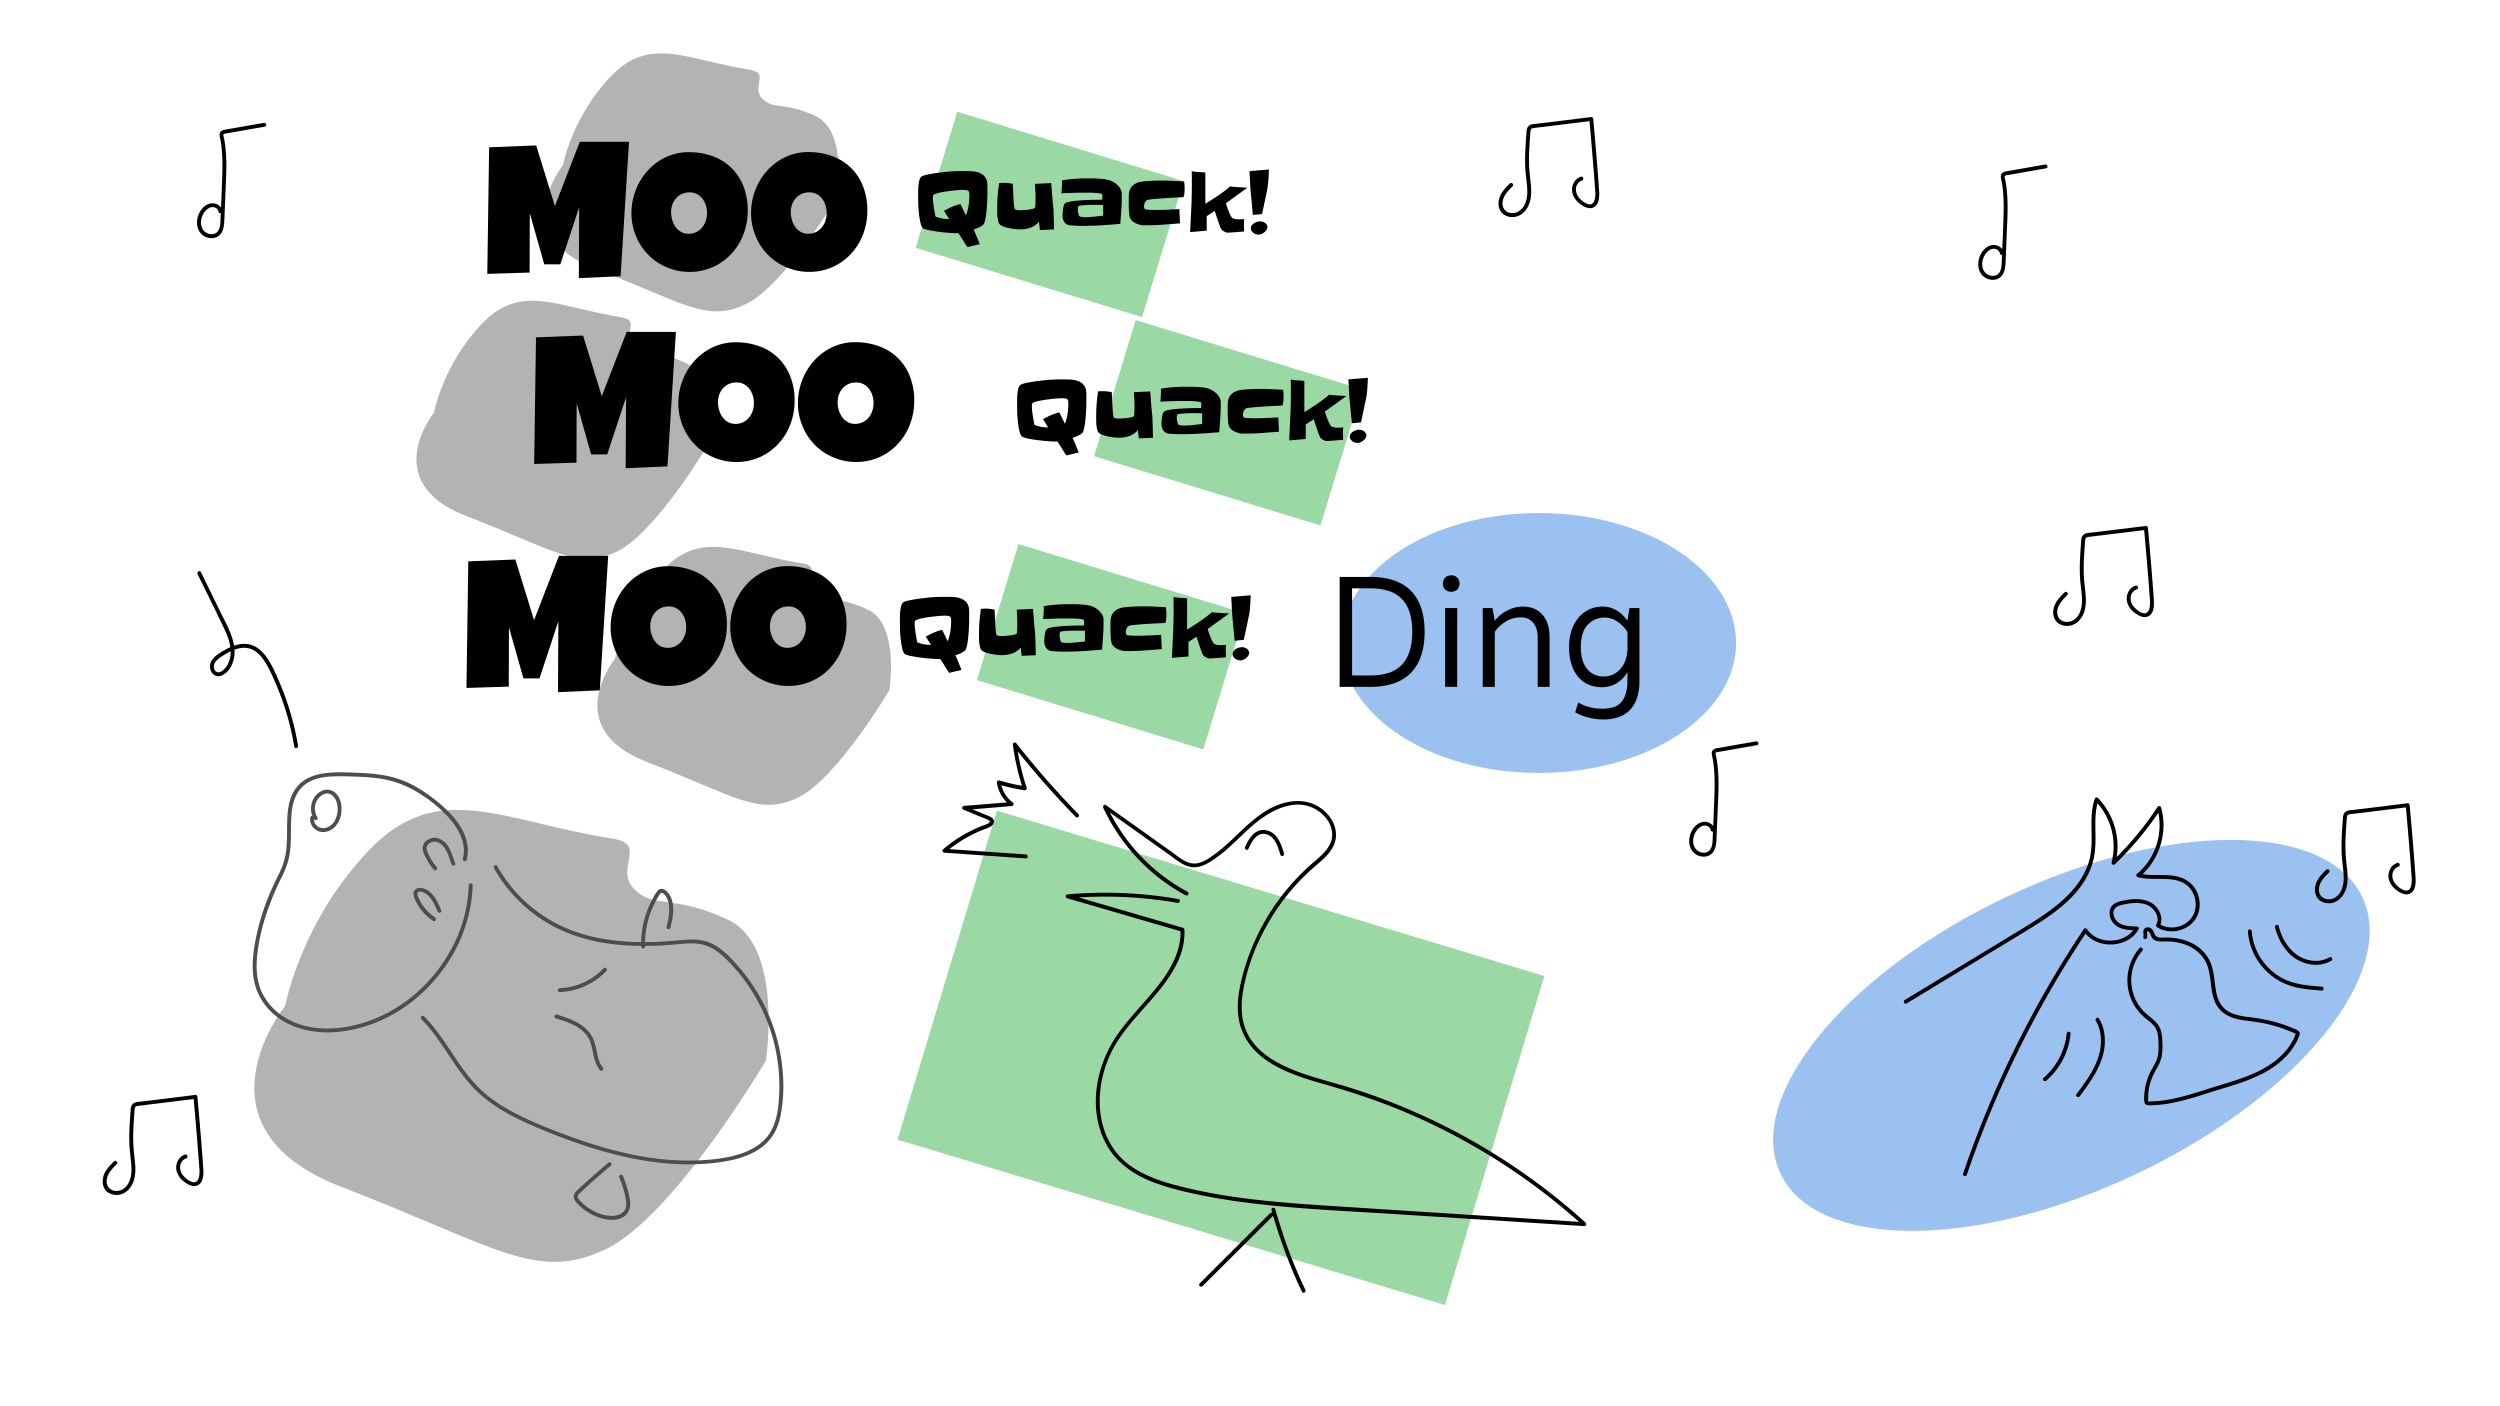 <svg id="Layer_1" data-name="Layer 1" xmlns="http://www.w3.org/2000/svg" viewBox="0 0 1920 1080"><defs><style>.cls-1{fill:#3785e2;}.cls-1,.cls-2{opacity:0.5;}.cls-2{fill:#39b54a;}.cls-3{opacity:0.3;}.cls-4{fill:#4d4d4d;}</style></defs><ellipse class="cls-1" cx="1590.84" cy="795.23" rx="247.36" ry="117.49" transform="translate(-187.34 760.12) rotate(-25.43)"/><ellipse class="cls-1" cx="1181.81" cy="493.82" rx="151.49" ry="99.81"/><rect class="cls-2" x="713.1" y="680.19" width="437.92" height="263.17" transform="matrix(0.96, 0.29, -0.29, 0.96, 278.3, -237.18)"/><rect class="cls-2" x="762.22" y="442.09" width="181.83" height="109.27" transform="translate(182.67 -227.88) rotate(17.01)"/><rect class="cls-2" x="852.22" y="270.09" width="181.83" height="109.27" transform="translate(136.28 -261.73) rotate(17.01)"/><rect class="cls-2" x="715.22" y="110.09" width="181.83" height="109.27" transform="translate(83.47 -228.65) rotate(17.01)"/><path class="cls-3" d="M470.7,644.13c-85.24-13.49-134.29-46.36-187,8.53S219,772.55,219,772.55s-75.56,93.26,43.39,139.08,149.62,73,202.36,48S588.15,814.65,588.15,814.65s13.84-87.92-28.8-108.17-57.6-8-72.57-24S497.63,648.39,470.7,644.13Z"/><path class="cls-3" d="M576,53.63c-48.65-7.7-76.65-26.46-106.75,4.87s-36.94,68.43-36.94,68.43-43.12,53.22,24.77,79.38,85.4,41.67,115.5,27.37S643.07,151,643.07,151s7.9-50.19-16.44-61.74-32.87-4.56-41.41-13.69S591.41,56.07,576,53.63Z"/><path class="cls-3" d="M477,243.63c-48.65-7.7-76.65-26.46-106.75,4.87s-36.94,68.43-36.94,68.43-43.12,53.22,24.77,79.38,85.4,41.67,115.5,27.37S544.07,341,544.07,341s7.9-50.19-16.44-61.74-32.87-4.56-41.41-13.69S492.41,246.07,477,243.63Z"/><path class="cls-3" d="M616,432.63c-48.65-7.7-76.65-26.46-106.75,4.87s-36.94,68.43-36.94,68.43-43.12,53.22,24.77,79.38,85.4,41.67,115.5,27.37S683.07,530,683.07,530s7.9-50.19-16.44-61.74-32.87-4.56-41.41-13.69S631.41,435.07,616,432.63Z"/><path d="M834.31,306.46q0,1.1,0,3.27c0,1.46-.08,3.09-.16,4.91s-.21,3.7-.35,5.64-.36,3.77-.61,5.48a37.73,37.73,0,0,1-.93,4.49,5.22,5.22,0,0,1-1.32,2.57,8.45,8.45,0,0,1-1.5,1c-.62.35-1.27.67-1.93,1s-1.31.56-2,.8-1.22.41-1.74.54q1.23,2.89,2.38,5.68t2.31,5.67L819,349.75c-1.24-1.8-2.41-3.59-3.5-5.39s-2.25-3.57-3.49-5.32a9,9,0,0,1-1,.06h-1c-.72,0-1.8,0-3.23-.13s-3-.21-4.81-.38-3.63-.38-5.55-.64-3.71-.54-5.35-.83a34.94,34.94,0,0,1-4.27-1,5.06,5.06,0,0,1-2.31-1.22,9.29,9.29,0,0,1-1.51-3.62q-.6-2.53-1-5.45t-.58-5.65c-.12-1.81-.19-3.19-.19-4.13s-.06-2.13-.06-3.18v-3.23c0-.82,0-1.86,0-3.15s.1-2.6.22-4a26,26,0,0,1,.65-3.85,6,6,0,0,1,1.34-2.76,5.35,5.35,0,0,1,2.28-1.12,41.79,41.79,0,0,1,4.2-1c1.62-.32,3.38-.6,5.26-.86s3.72-.49,5.51-.71,3.45-.37,5-.48,2.7-.18,3.56-.22c1.24,0,2.48-.08,3.72-.1s2.48,0,3.72,0c1.62,0,3.34,0,5.16.1a20.41,20.41,0,0,1,5.19.83,11.86,11.86,0,0,1,4.36,2.34,8.64,8.64,0,0,1,2.67,4.55,14.43,14.43,0,0,1,.22,1.54c.06.64.11,1.33.13,2.05s0,1.44,0,2.12Zm-13.85,3.72v-.83a9,9,0,0,0-.06-1,4.81,4.81,0,0,0-.23-1,1.89,1.89,0,0,0-.42-.7,2.94,2.94,0,0,0-.89-.45,5.43,5.43,0,0,0-1.25-.26l-1.35-.1-1.06,0c-.6,0-1.53.05-2.79.13s-2.67.21-4.23.39-3.2.37-4.91.6-3.29.51-4.74.81a36,36,0,0,0-3.75,1,3.81,3.81,0,0,0-2,1.09,2,2,0,0,0-.29,1c0,.43,0,.82,0,1.16,0,.85.07,1.92.19,3.2s.3,2.61.52,4,.44,2.69.67,4,.46,2.33.67,3.14q1.55.57,2.76.93a20,20,0,0,0,2.37.54c.77.13,1.57.23,2.41.29s1.8.12,2.92.16l-4-6.41c1.11-.56,2.16-1.09,3.14-1.6s2-1,3-1.41,2-.82,3-1.16,2.19-.66,3.43-1l4.3,8.78a40,40,0,0,0,2-7.53A49.3,49.3,0,0,0,820.46,310.18Z"/><path d="M885.48,336.22l-10.83.45-.77-6.48A12,12,0,0,1,871,333a16.38,16.38,0,0,1-3.66,1.86,19.71,19.71,0,0,1-4,1,28.46,28.46,0,0,1-4.07.29,34.86,34.86,0,0,1-3.81-.25c-1.52-.17-3.06-.42-4.62-.74a27.2,27.2,0,0,1-4.33-1.25,7.18,7.18,0,0,1-2.89-1.8,5.13,5.13,0,0,1-1-2.47A24.94,24.94,0,0,1,842,326c-.09-1.28-.13-2.52-.13-3.72v-2.88q0-4.82.38-9.49t1.09-9.3a35.82,35.82,0,0,1,3.85-.19,24.83,24.83,0,0,1,3.33.22c1.12.15,2.23.33,3.34.55,0,.21,0,.83.06,1.85s.1,2.25.16,3.66.14,2.92.23,4.52.18,3.09.29,4.46.23,2.53.38,3.49.31,1.49.48,1.57a4.46,4.46,0,0,0,2.12.64c.77.05,1.51.07,2.24.07.52,0,1.32,0,2.41-.1s2.21-.17,3.36-.32a29.4,29.4,0,0,0,3.21-.58,4.33,4.33,0,0,0,2-.86,2.59,2.59,0,0,0,.29-1.22c.06-.68.1-1.43.12-2.24s0-1.57.07-2.28,0-1.12,0-1.25c0-1.92,0-3.83-.13-5.71s-.17-3.78-.25-5.7l12.44-.58c.25,3,.49,6,.7,8.94s.49,6,.84,8.95a29.6,29.6,0,0,1,.22,3c0,1,0,2.05.1,3.08.08,1.92.13,3.85.16,5.77S885.44,334.25,885.48,336.22Z"/><path d="M937.55,310.57q0,5.39-.38,10.71t-.77,10.64q-7.18.65-14.3,1.09t-14.3.45l-2.37,0c-1.16,0-2.38-.07-3.66-.13s-2.5-.15-3.65-.26a6.41,6.41,0,0,1-2.31-.48,6.55,6.55,0,0,1-2.95-2.92,9.18,9.18,0,0,1-.84-4c0-.52,0-1.2.07-2.06s.13-1.75.25-2.69a21.11,21.11,0,0,1,.52-2.63,5,5,0,0,1,.77-1.79,4.89,4.89,0,0,1,2.63-1.32,34.07,34.07,0,0,1,4.9-.86q2.85-.33,6.16-.52c2.2-.13,4.3-.22,6.31-.29s3.81-.09,5.39-.09h3.4a20.12,20.12,0,0,0,.19-2.76V310a2.12,2.12,0,0,0-.06-.67c-.13-.26-.54-.48-1.22-.65a16,16,0,0,0-2.54-.38c-1-.09-2.09-.16-3.27-.23s-2.31-.09-3.43-.09h-4.8q-4,0-8.08.16c-2.7.11-5.39.2-8.08.29.17-1.63.31-3.27.41-4.94a40.76,40.76,0,0,0,0-4.94,93.55,93.55,0,0,1,9.4-1.18c3.14-.24,6.32-.36,9.52-.36,1.16,0,2.42,0,3.78,0s2.74.06,4.11.12,2.72.16,4.07.29,2.6.3,3.75.51a14.24,14.24,0,0,1,3.56,1.16,16.54,16.54,0,0,1,3.3,2.05,14.27,14.27,0,0,1,2.7,2.79,10.49,10.49,0,0,1,1.66,3.37,2.42,2.42,0,0,1,.1.64q0,.45,0,1v1.64Zm-14.3,15.07v-8.21c-1.24,0-2.48-.08-3.72-.1l-3.72,0-2.15,0c-1.17,0-2.43.08-3.78.16s-2.57.2-3.69.32-1.75.32-1.92.58a3.18,3.18,0,0,0-.42,1.06,6.86,6.86,0,0,0-.09,1.12c0,.3,0,.71.06,1.22a13.7,13.7,0,0,0,.23,1.6c.1.56.22,1.07.35,1.54a2.41,2.41,0,0,0,.51,1,1.63,1.63,0,0,0,.87.48,9.53,9.53,0,0,0,1.31.25,13.43,13.43,0,0,0,1.41.13l1.09,0c1,0,2.13-.05,3.31-.13s2.37-.18,3.59-.29,2.4-.24,3.56-.39Z"/><path d="M985.77,305.69a20.87,20.87,0,0,1-.77,5.71c-.3,0-1.18.1-2.66.16l-5.26.26c-2,.11-4.21.23-6.54.38s-4.49.31-6.47.48-3.68.36-5.07.55a6.56,6.56,0,0,0-2.34.54,5.71,5.71,0,0,0-1.54,2.18,6.92,6.92,0,0,0-.51,2.57,3.41,3.41,0,0,0,.16,1.19,4,4,0,0,0,.54.92,3,3,0,0,0,1.35.33c.77.08,1.63.15,2.57.19l2.62.09,1.42,0q4.61,0,9.23-.2t9.23-.51l.52,11q-6.42.51-12.86,1t-12.92.48h-.93l-1.32,0c-.47,0-.92-.05-1.34-.09s-.73-.09-.9-.13c-.9-.26-1.79-.55-2.66-.87a12.08,12.08,0,0,1-2.47-1.22,8.73,8.73,0,0,1-2-1.76,6.27,6.27,0,0,1-1.25-2.5,17.15,17.15,0,0,1-.42-2.53c-.1-1.05-.18-2.13-.22-3.24s-.08-2.2-.1-3.27,0-2,0-2.69c0-1.67,0-3.23.06-4.69a13.29,13.29,0,0,1,.71-4,8.64,8.64,0,0,1,2.08-3.27,12.23,12.23,0,0,1,4.14-2.54,14.27,14.27,0,0,1,3.65-.8q2.44-.29,5.1-.45c1.78-.1,3.48-.18,5.1-.22s2.89-.07,3.78-.07q4.5,0,9,.2t8.94.51c.13,1.07.24,2.13.32,3.17S985.77,304.67,985.77,305.69Z"/><path d="M1034,304.15l-16.49,11.93c.13.51.39,1.34.77,2.47s.82,2.31,1.29,3.53,1,2.35,1.5,3.4a5.36,5.36,0,0,0,1.51,2,3.72,3.72,0,0,0,1.15.51c.48.13,1,.23,1.45.32a10.49,10.49,0,0,0,1.47.16l1.25,0q.9,0,1.86-.06c.64,0,1.26-.11,1.86-.19-.08.55-.15,1.12-.19,1.7s-.06,1.16-.06,1.76c0,1,0,2,.06,3.08s.06,2,.06,3c-.3,0-.82.1-1.57.16s-1.6.13-2.56.19l-3,.23-3,.22c-.92.07-1.71.1-2.37.1a3.44,3.44,0,0,1-1.25-.13c-.73-.34-1.44-.71-2.12-1.09a5.17,5.17,0,0,1-1.73-1.6,14,14,0,0,1-1.06-2.44c-.49-1.33-1-2.78-1.54-4.36s-1-3.06-1.47-4.42-.74-2.25-.87-2.63l-6.15,4v11.16l-12.7,1.09q.39-9,.83-17.86t.45-17.92c0-1.84,0-3.66,0-5.45s-.05-3.64-.1-5.52a35.05,35.05,0,0,0,5.23.64c1.73.09,3.47.22,5.23.39v24q5-3.07,9.78-6.28a99,99,0,0,0,9.26-7.06q3.4.39,6.64.58Z"/><path d="M1050.54,290.18c0,1.11-.1,2.33-.16,3.65s-.14,2.67-.23,4-.2,2.7-.35,4-.33,2.51-.54,3.62q-1,4.81-2,9.49c-.66,3.12-1.31,6.29-2,9.49l-7,.64-1.6-16.16c-.3-2.9-.52-5.82-.64-8.75s-.28-5.87-.45-8.82Zm-1.16,44.18a4,4,0,0,1-.67,2.15,8.19,8.19,0,0,1-1.7,1.89,8.55,8.55,0,0,1-2.24,1.31,6.2,6.2,0,0,1-2.25.48,6.56,6.56,0,0,1-2-.35,7.5,7.5,0,0,1-1.92-1,5,5,0,0,1-1.41-1.51,3.81,3.81,0,0,1-.55-2.05,3.63,3.63,0,0,1,.74-2.21,6.68,6.68,0,0,1,1.8-1.67,8.69,8.69,0,0,1,2.3-1,8.92,8.92,0,0,1,2.34-.35,6.4,6.4,0,0,1,3.24.83,5.08,5.08,0,0,1,2.15,2.51,1.43,1.43,0,0,1,.16.48A3.64,3.64,0,0,1,1049.38,334.36Z"/><path d="M744.31,473.46q0,1.1,0,3.27c0,1.46-.08,3.09-.16,4.91s-.21,3.7-.35,5.64-.36,3.77-.61,5.48a37.73,37.73,0,0,1-.93,4.49,5.22,5.22,0,0,1-1.32,2.57,8.45,8.45,0,0,1-1.5,1c-.62.35-1.27.67-1.93,1s-1.31.56-2,.8-1.22.41-1.74.54q1.23,2.89,2.38,5.68t2.31,5.67L729,516.75c-1.24-1.8-2.41-3.59-3.5-5.39s-2.25-3.57-3.49-5.32a9,9,0,0,1-1,.06h-1c-.72,0-1.8,0-3.23-.13s-3-.21-4.81-.38-3.63-.38-5.55-.64-3.71-.54-5.35-.83a34.94,34.94,0,0,1-4.27-1,5.06,5.06,0,0,1-2.31-1.22,9.29,9.29,0,0,1-1.51-3.62q-.6-2.53-1-5.45t-.58-5.65c-.12-1.81-.19-3.19-.19-4.13s-.06-2.13-.06-3.18v-3.23c0-.82,0-1.86,0-3.15s.1-2.6.22-4a26,26,0,0,1,.65-3.85,6,6,0,0,1,1.34-2.76,5.35,5.35,0,0,1,2.28-1.12,41.79,41.79,0,0,1,4.2-1c1.62-.32,3.38-.6,5.26-.86s3.72-.49,5.51-.71,3.45-.37,5-.48,2.7-.18,3.56-.22c1.24,0,2.48-.08,3.72-.1s2.48,0,3.72,0c1.62,0,3.34,0,5.16.1a20.41,20.41,0,0,1,5.19.83,11.86,11.86,0,0,1,4.36,2.34,8.64,8.64,0,0,1,2.67,4.55,14.43,14.43,0,0,1,.22,1.54c.06.64.11,1.33.13,2.05s0,1.44,0,2.12Zm-13.85,3.72v-.83a9,9,0,0,0-.06-1,4.81,4.81,0,0,0-.23-1,1.89,1.89,0,0,0-.42-.7,2.94,2.94,0,0,0-.89-.45,5.43,5.43,0,0,0-1.25-.26l-1.35-.1-1.06,0c-.6,0-1.53.05-2.79.13s-2.67.21-4.23.39-3.2.37-4.91.6-3.29.51-4.74.81a36,36,0,0,0-3.75,1,3.81,3.81,0,0,0-2,1.09,2,2,0,0,0-.29,1c0,.43,0,.82,0,1.16,0,.85.07,1.92.19,3.2s.3,2.61.52,4,.44,2.69.67,4,.46,2.33.67,3.14q1.55.57,2.76.93a20,20,0,0,0,2.37.54c.77.13,1.57.23,2.41.29s1.8.12,2.92.16l-4-6.41c1.11-.56,2.16-1.09,3.14-1.6s2-1,3-1.41,2-.82,3-1.16,2.19-.66,3.43-1l4.3,8.78a40,40,0,0,0,2-7.53A49.3,49.3,0,0,0,730.46,477.18Z"/><path d="M795.48,503.22l-10.83.45-.77-6.48A12,12,0,0,1,781,500a16.38,16.38,0,0,1-3.66,1.86,19.71,19.71,0,0,1-4,1,28.46,28.46,0,0,1-4.07.29,34.86,34.86,0,0,1-3.81-.25c-1.52-.17-3.06-.42-4.62-.74a27.2,27.2,0,0,1-4.33-1.25,7.18,7.18,0,0,1-2.89-1.8,5.13,5.13,0,0,1-1-2.47A24.94,24.94,0,0,1,752,493c-.09-1.28-.13-2.52-.13-3.72v-2.88q0-4.82.38-9.49t1.09-9.3a35.82,35.82,0,0,1,3.85-.19,24.83,24.83,0,0,1,3.33.22c1.12.15,2.23.33,3.34.55,0,.21,0,.83.06,1.85s.1,2.25.16,3.66.14,2.92.23,4.52.18,3.09.29,4.46.23,2.53.38,3.49.31,1.49.48,1.57a4.46,4.46,0,0,0,2.12.64c.77.05,1.51.07,2.24.07.52,0,1.32,0,2.41-.1s2.21-.17,3.36-.32a29.4,29.4,0,0,0,3.21-.58,4.33,4.33,0,0,0,2-.86,2.59,2.59,0,0,0,.29-1.22c.06-.68.1-1.43.12-2.24s0-1.57.07-2.28,0-1.12,0-1.25c0-1.92,0-3.83-.13-5.71s-.17-3.78-.25-5.7l12.44-.58c.25,3,.49,6,.7,8.94s.49,6,.84,8.95a29.6,29.6,0,0,1,.22,3c0,1,0,2.05.1,3.08.08,1.92.13,3.85.16,5.77S795.44,501.25,795.48,503.22Z"/><path d="M847.55,477.57q0,5.39-.38,10.71t-.77,10.64q-7.18.65-14.3,1.09t-14.3.45l-2.37,0c-1.16,0-2.38-.07-3.66-.13s-2.5-.15-3.65-.26a6.41,6.41,0,0,1-2.31-.48,6.55,6.55,0,0,1-2.95-2.92,9.18,9.18,0,0,1-.84-4c0-.52,0-1.2.07-2.06s.13-1.75.25-2.69a21.11,21.11,0,0,1,.52-2.63,5,5,0,0,1,.77-1.79,4.89,4.89,0,0,1,2.63-1.32,34.07,34.07,0,0,1,4.9-.86q2.85-.33,6.16-.52c2.2-.13,4.3-.22,6.31-.29s3.81-.09,5.39-.09h3.4a20.12,20.12,0,0,0,.19-2.76V477a2.12,2.12,0,0,0-.06-.67c-.13-.26-.54-.48-1.22-.65a16,16,0,0,0-2.54-.38c-1-.09-2.09-.16-3.27-.23s-2.31-.09-3.43-.09h-4.8q-4,0-8.08.16c-2.7.11-5.39.2-8.08.29.17-1.63.31-3.27.41-4.94a40.76,40.76,0,0,0,0-4.94,93.55,93.55,0,0,1,9.4-1.18c3.14-.24,6.32-.36,9.52-.36,1.16,0,2.42,0,3.78,0s2.74.06,4.11.12,2.72.16,4.07.29,2.6.3,3.75.51a14.24,14.24,0,0,1,3.56,1.16,16.54,16.54,0,0,1,3.3,2.05,14.27,14.27,0,0,1,2.7,2.79,10.49,10.49,0,0,1,1.66,3.37,2.42,2.42,0,0,1,.1.64q0,.45,0,1v1.64Zm-14.3,15.07v-8.21c-1.24,0-2.48-.08-3.72-.1l-3.72,0-2.15,0c-1.17,0-2.43.08-3.78.16s-2.57.2-3.69.32-1.75.32-1.92.58a3.18,3.18,0,0,0-.42,1.06,6.86,6.86,0,0,0-.09,1.12c0,.3,0,.71.06,1.22a13.7,13.7,0,0,0,.23,1.6c.1.56.22,1.07.35,1.54a2.41,2.41,0,0,0,.51,1,1.63,1.63,0,0,0,.87.48,9.53,9.53,0,0,0,1.31.25,13.43,13.43,0,0,0,1.41.13l1.09,0c1,0,2.13-.05,3.31-.13s2.37-.18,3.59-.29,2.4-.24,3.56-.39Z"/><path d="M895.77,472.69a20.87,20.87,0,0,1-.77,5.71c-.3,0-1.18.1-2.66.16l-5.26.26c-2,.11-4.21.23-6.54.38s-4.49.31-6.47.48-3.68.36-5.07.55a6.56,6.56,0,0,0-2.34.54,5.71,5.71,0,0,0-1.54,2.18,6.92,6.92,0,0,0-.51,2.57,3.41,3.41,0,0,0,.16,1.19,4,4,0,0,0,.54.92,3,3,0,0,0,1.35.33c.77.08,1.63.15,2.57.19l2.62.09,1.42,0q4.61,0,9.23-.2t9.23-.51l.52,11q-6.42.51-12.86,1t-12.92.48h-.93l-1.32,0c-.47,0-.92-.05-1.34-.09s-.73-.09-.9-.13c-.9-.26-1.79-.55-2.66-.87a12.08,12.08,0,0,1-2.47-1.22,8.73,8.73,0,0,1-2-1.76,6.27,6.27,0,0,1-1.25-2.5,17.15,17.15,0,0,1-.42-2.53c-.1-1.05-.18-2.13-.22-3.24s-.08-2.2-.1-3.27,0-2,0-2.69c0-1.67,0-3.23.06-4.69a13.29,13.29,0,0,1,.71-4,8.64,8.64,0,0,1,2.08-3.27,12.23,12.23,0,0,1,4.14-2.54,14.27,14.27,0,0,1,3.65-.8q2.44-.29,5.1-.45c1.78-.1,3.48-.18,5.1-.22s2.89-.07,3.78-.07q4.5,0,9,.2t8.94.51c.13,1.07.24,2.13.32,3.17S895.77,471.67,895.77,472.69Z"/><path d="M944,471.15l-16.49,11.93c.13.51.39,1.34.77,2.47s.82,2.31,1.29,3.53,1,2.35,1.5,3.4a5.36,5.36,0,0,0,1.51,2,3.72,3.72,0,0,0,1.15.51c.48.13,1,.23,1.45.32a10.49,10.49,0,0,0,1.47.16l1.25,0q.9,0,1.86-.06c.64,0,1.26-.11,1.86-.19-.08.55-.15,1.12-.19,1.7s-.06,1.16-.06,1.76c0,1,0,2,.06,3.08s.06,2,.06,3c-.3,0-.82.1-1.57.16s-1.6.13-2.56.19l-3.05.23-3,.22c-.92.07-1.71.1-2.37.1a3.44,3.44,0,0,1-1.25-.13c-.73-.34-1.44-.71-2.12-1.09a5.17,5.17,0,0,1-1.73-1.6,14,14,0,0,1-1.06-2.44c-.49-1.33-1-2.78-1.54-4.36s-1-3.06-1.47-4.42-.74-2.25-.87-2.63l-6.15,4v11.16l-12.7,1.09q.39-9,.83-17.86t.45-17.92c0-1.84,0-3.66,0-5.45s-.05-3.64-.1-5.52a35.05,35.05,0,0,0,5.23.64c1.73.09,3.47.22,5.23.39v24q5-3.07,9.78-6.28a99,99,0,0,0,9.26-7.06q3.4.39,6.64.58Z"/><path d="M960.54,457.18c0,1.11-.1,2.33-.16,3.65s-.14,2.67-.23,4-.2,2.7-.35,4-.33,2.51-.54,3.62q-1,4.81-2,9.49c-.66,3.12-1.31,6.29-2,9.49l-7.05.64L946.69,476c-.3-2.9-.52-5.82-.64-8.75s-.28-5.87-.45-8.82Zm-1.16,44.18a4,4,0,0,1-.67,2.15,8.19,8.19,0,0,1-1.7,1.89,8.55,8.55,0,0,1-2.24,1.31,6.2,6.2,0,0,1-2.25.48,6.56,6.56,0,0,1-2-.35,7.5,7.5,0,0,1-1.92-1,5,5,0,0,1-1.41-1.51,3.81,3.81,0,0,1-.55-2.05,3.63,3.63,0,0,1,.74-2.21,6.68,6.68,0,0,1,1.8-1.67,8.69,8.69,0,0,1,2.3-1,8.92,8.92,0,0,1,2.34-.35,6.4,6.4,0,0,1,3.24.83,5.08,5.08,0,0,1,2.15,2.51,1.43,1.43,0,0,1,.16.48A3.64,3.64,0,0,1,959.38,501.36Z"/><path d="M483.09,108.9l-6.47,103.27-32.08,1.41.28-54.45L430.33,203H418l-11.12-39.25-.14,45.58-32.5,1,1.41-97.23,36.15-1.4,14.36,46.57,19.13-49.39Z"/><path d="M574.26,161.81a50.73,50.73,0,0,1-1.48,12.34,48.07,48.07,0,0,1-4.25,11.15,46.35,46.35,0,0,1-6.76,9.53,43.29,43.29,0,0,1-32.11,14,44.25,44.25,0,0,1-12.07-1.62,45.54,45.54,0,0,1-10.72-4.54,42.61,42.61,0,0,1-9-7,43.7,43.7,0,0,1-6.9-9.15,46.71,46.71,0,0,1-4.43-10.8,45,45,0,0,1-1.58-12,49,49,0,0,1,5.73-23.07,47.65,47.65,0,0,1,6.72-9.57,44.31,44.31,0,0,1,8.83-7.52,42.41,42.41,0,0,1,10.58-4.93,40.66,40.66,0,0,1,12-1.76A52.44,52.44,0,0,1,547.42,120,39.45,39.45,0,0,1,571,143.2,50.59,50.59,0,0,1,574.26,161.81ZM543,163.63a20,20,0,0,0-.87-5.87,16.21,16.21,0,0,0-2.57-5.06,13.09,13.09,0,0,0-4.19-3.59,11.65,11.65,0,0,0-5.73-1.37,13.93,13.93,0,0,0-5.91,1.19,13.54,13.54,0,0,0-4.47,3.27,14.47,14.47,0,0,0-2.85,4.86,17.6,17.6,0,0,0-1,5.87,21.53,21.53,0,0,0,.84,5.91,17.69,17.69,0,0,0,2.53,5.35,13.7,13.7,0,0,0,4.19,3.87,11.21,11.21,0,0,0,5.8,1.47,13.23,13.23,0,0,0,6-1.3,13.42,13.42,0,0,0,4.47-3.52,16.19,16.19,0,0,0,2.81-5.1A18.24,18.24,0,0,0,543,163.63Z"/><path d="M666.13,161.81a51.22,51.22,0,0,1-1.47,12.34,48.55,48.55,0,0,1-4.26,11.15,45.93,45.93,0,0,1-6.75,9.53,42.86,42.86,0,0,1-19.74,12.24,43.47,43.47,0,0,1-12.38,1.73,44.13,44.13,0,0,1-12.06-1.62,45.79,45.79,0,0,1-10.73-4.54,43.12,43.12,0,0,1-9-7,43.66,43.66,0,0,1-6.89-9.15,47.18,47.18,0,0,1-4.44-10.8,45.41,45.41,0,0,1-1.58-12A48.46,48.46,0,0,1,589.24,131a44.59,44.59,0,0,1,8.83-7.52,42.31,42.31,0,0,1,10.59-4.93,40.66,40.66,0,0,1,12-1.76A52.48,52.48,0,0,1,639.3,120a39.39,39.39,0,0,1,23.56,23.25A50.59,50.59,0,0,1,666.13,161.81Zm-31.23,1.82a19.69,19.69,0,0,0-.88-5.87,16,16,0,0,0-2.57-5.06,13.05,13.05,0,0,0-4.18-3.59,11.69,11.69,0,0,0-5.74-1.37,14,14,0,0,0-5.91,1.19,13.6,13.6,0,0,0-4.46,3.27,14.15,14.15,0,0,0-2.85,4.86,17.35,17.35,0,0,0-1,5.87,21.17,21.17,0,0,0,.85,5.91,17.46,17.46,0,0,0,2.53,5.35,13.48,13.48,0,0,0,4.19,3.87,11.19,11.19,0,0,0,5.8,1.47,13.22,13.22,0,0,0,5.94-1.3,13.42,13.42,0,0,0,4.47-3.52,15.8,15.8,0,0,0,2.81-5.1A18.25,18.25,0,0,0,634.9,163.63Z"/><path d="M519.09,254.9l-6.47,103.27-32.08,1.41.28-54.45L466.33,349H454l-11.12-39.25-.14,45.58-32.5,1,1.41-97.23,36.15-1.4,14.36,46.57,19.13-49.39Z"/><path d="M610.26,307.81a50.73,50.73,0,0,1-1.48,12.34,48.07,48.07,0,0,1-4.25,11.15,46.35,46.35,0,0,1-6.76,9.53,43.29,43.29,0,0,1-32.11,14,44.25,44.25,0,0,1-12.07-1.62,45.54,45.54,0,0,1-10.72-4.54,42.61,42.61,0,0,1-9-7,43.7,43.7,0,0,1-6.9-9.15,46.71,46.71,0,0,1-4.43-10.8,45,45,0,0,1-1.58-12,49,49,0,0,1,5.73-23.07,47.65,47.65,0,0,1,6.72-9.57,44.31,44.31,0,0,1,8.83-7.52,42.41,42.41,0,0,1,10.58-4.93,40.66,40.66,0,0,1,12-1.76A52.44,52.44,0,0,1,583.42,266,39.45,39.45,0,0,1,607,289.2,50.59,50.59,0,0,1,610.26,307.81ZM579,309.63a20,20,0,0,0-.87-5.87,16.21,16.21,0,0,0-2.57-5.06,13.09,13.09,0,0,0-4.19-3.59,11.65,11.65,0,0,0-5.73-1.37,13.93,13.93,0,0,0-5.91,1.19,13.54,13.54,0,0,0-4.47,3.27,14.47,14.47,0,0,0-2.85,4.86,17.6,17.6,0,0,0-1,5.87,21.53,21.53,0,0,0,.84,5.91,17.69,17.69,0,0,0,2.53,5.35,13.7,13.7,0,0,0,4.19,3.87,11.21,11.21,0,0,0,5.8,1.47,13.23,13.23,0,0,0,6-1.3,13.42,13.42,0,0,0,4.47-3.52,16.19,16.19,0,0,0,2.81-5.1A18.24,18.24,0,0,0,579,309.63Z"/><path d="M702.13,307.81a51.22,51.22,0,0,1-1.47,12.34,48.55,48.55,0,0,1-4.26,11.15,45.93,45.93,0,0,1-6.75,9.53,42.86,42.86,0,0,1-19.74,12.24,43.47,43.47,0,0,1-12.38,1.73,44.13,44.13,0,0,1-12.06-1.62,45.79,45.79,0,0,1-10.73-4.54,43.12,43.12,0,0,1-9-7,43.66,43.66,0,0,1-6.89-9.15,47.18,47.18,0,0,1-4.44-10.8,45.41,45.41,0,0,1-1.58-12A48.46,48.46,0,0,1,625.24,277a44.59,44.59,0,0,1,8.83-7.52,42.31,42.31,0,0,1,10.59-4.93,40.66,40.66,0,0,1,12-1.76A52.48,52.48,0,0,1,675.3,266a39.39,39.39,0,0,1,23.56,23.25A50.59,50.59,0,0,1,702.13,307.81Zm-31.23,1.82a19.69,19.69,0,0,0-.88-5.87,16,16,0,0,0-2.57-5.06,13.05,13.05,0,0,0-4.18-3.59,11.69,11.69,0,0,0-5.74-1.37,14,14,0,0,0-5.91,1.19,13.6,13.6,0,0,0-4.46,3.27,14.15,14.15,0,0,0-2.85,4.86,17.35,17.35,0,0,0-1,5.87,21.17,21.17,0,0,0,.85,5.91,17.46,17.46,0,0,0,2.53,5.35,13.48,13.48,0,0,0,4.19,3.87,11.19,11.19,0,0,0,5.8,1.47,13.22,13.22,0,0,0,5.94-1.3,13.42,13.42,0,0,0,4.47-3.52,15.8,15.8,0,0,0,2.81-5.1A18.25,18.25,0,0,0,670.9,309.63Z"/><path d="M467.09,426.9l-6.47,103.27-32.08,1.41.28-54.45L414.33,521H402l-11.12-39.25-.14,45.58-32.5,1,1.41-97.23,36.15-1.4,14.36,46.57,19.13-49.39Z"/><path d="M558.26,479.81a50.73,50.73,0,0,1-1.48,12.34,48.07,48.07,0,0,1-4.25,11.15,46.35,46.35,0,0,1-6.76,9.53,43.29,43.29,0,0,1-32.11,14,44.25,44.25,0,0,1-12.07-1.62,45.54,45.54,0,0,1-10.72-4.54,42.61,42.61,0,0,1-9-7,43.7,43.7,0,0,1-6.9-9.15,46.71,46.71,0,0,1-4.43-10.8,45,45,0,0,1-1.58-12,49,49,0,0,1,5.73-23.07,47.65,47.65,0,0,1,6.72-9.57,44.31,44.31,0,0,1,8.83-7.52,42.41,42.41,0,0,1,10.58-4.93,40.66,40.66,0,0,1,12-1.76A52.44,52.44,0,0,1,531.42,438,39.45,39.45,0,0,1,555,461.2,50.59,50.59,0,0,1,558.26,479.81ZM527,481.63a20,20,0,0,0-.87-5.87,16.21,16.21,0,0,0-2.57-5.06,13.09,13.09,0,0,0-4.19-3.59,11.65,11.65,0,0,0-5.73-1.37,13.93,13.93,0,0,0-5.91,1.19,13.54,13.54,0,0,0-4.47,3.27,14.47,14.47,0,0,0-2.85,4.86,17.6,17.6,0,0,0-1,5.87,21.53,21.53,0,0,0,.84,5.91,17.69,17.69,0,0,0,2.53,5.35,13.7,13.7,0,0,0,4.19,3.87,11.21,11.21,0,0,0,5.8,1.47,13.23,13.23,0,0,0,6-1.3,13.42,13.42,0,0,0,4.47-3.52,16.19,16.19,0,0,0,2.81-5.1A18.24,18.24,0,0,0,527,481.63Z"/><path d="M650.13,479.81a51.22,51.22,0,0,1-1.47,12.34,48.55,48.55,0,0,1-4.26,11.15,45.93,45.93,0,0,1-6.75,9.53,42.86,42.86,0,0,1-19.74,12.24,43.47,43.47,0,0,1-12.38,1.73,44.13,44.13,0,0,1-12.06-1.62,45.79,45.79,0,0,1-10.73-4.54,43.12,43.12,0,0,1-9-7,43.66,43.66,0,0,1-6.89-9.15,47.18,47.18,0,0,1-4.44-10.8,45.41,45.41,0,0,1-1.58-12A48.46,48.46,0,0,1,573.24,449a44.59,44.59,0,0,1,8.83-7.52,42.31,42.31,0,0,1,10.59-4.93,40.66,40.66,0,0,1,12-1.76A52.48,52.48,0,0,1,623.3,438a39.39,39.39,0,0,1,23.56,23.25A50.59,50.59,0,0,1,650.13,479.81Zm-31.23,1.82a19.69,19.69,0,0,0-.88-5.87,16,16,0,0,0-2.57-5.06,13.05,13.05,0,0,0-4.18-3.59,11.69,11.69,0,0,0-5.74-1.37,14,14,0,0,0-5.91,1.19,13.6,13.6,0,0,0-4.46,3.27,14.15,14.15,0,0,0-2.85,4.86,17.35,17.35,0,0,0-1,5.87,21.17,21.17,0,0,0,.85,5.91,17.46,17.46,0,0,0,2.53,5.35,13.48,13.48,0,0,0,4.19,3.87,11.19,11.19,0,0,0,5.8,1.47,13.22,13.22,0,0,0,5.94-1.3,13.42,13.42,0,0,0,4.47-3.52,15.8,15.8,0,0,0,2.81-5.1A18.25,18.25,0,0,0,618.9,481.63Z"/><path d="M758.31,146.46q0,1.09,0,3.27c0,1.46-.08,3.09-.16,4.91s-.21,3.7-.35,5.64-.36,3.77-.61,5.48a37.73,37.73,0,0,1-.93,4.49,5.22,5.22,0,0,1-1.32,2.57,8.45,8.45,0,0,1-1.5,1c-.62.35-1.27.67-1.93,1s-1.31.56-2,.8-1.22.41-1.74.54q1.23,2.9,2.38,5.68t2.31,5.67L743,189.75c-1.24-1.8-2.41-3.59-3.5-5.39s-2.25-3.57-3.49-5.32a9,9,0,0,1-1,.06h-1c-.72,0-1.8,0-3.23-.13s-3-.21-4.81-.38-3.63-.38-5.55-.64-3.71-.54-5.35-.83a34.94,34.94,0,0,1-4.27-1,5.06,5.06,0,0,1-2.31-1.22,9.29,9.29,0,0,1-1.51-3.62q-.6-2.53-1-5.45t-.58-5.65c-.12-1.81-.19-3.19-.19-4.13s-.06-2.13-.06-3.18v-3.23c0-.82,0-1.86,0-3.15s.1-2.6.22-4a26,26,0,0,1,.65-3.85,6,6,0,0,1,1.34-2.76,5.35,5.35,0,0,1,2.28-1.12,41.79,41.79,0,0,1,4.2-1c1.62-.32,3.38-.6,5.26-.86s3.72-.49,5.51-.71,3.45-.37,5-.48,2.7-.18,3.56-.22c1.24,0,2.48-.08,3.72-.1s2.48,0,3.72,0c1.62,0,3.34,0,5.16.1a20.41,20.41,0,0,1,5.19.83,11.86,11.86,0,0,1,4.36,2.34,8.64,8.64,0,0,1,2.67,4.55,14.43,14.43,0,0,1,.22,1.54c.06.64.11,1.33.13,2.05s0,1.44,0,2.12Zm-13.85,3.72v-.83a9,9,0,0,0-.06-1,4.81,4.81,0,0,0-.23-1,1.89,1.89,0,0,0-.42-.7,2.94,2.94,0,0,0-.89-.45,5.43,5.43,0,0,0-1.25-.26l-1.35-.1-1.06,0c-.6,0-1.53.05-2.79.13s-2.67.21-4.23.39-3.2.37-4.91.6-3.29.51-4.74.81a36,36,0,0,0-3.75,1,3.81,3.81,0,0,0-2,1.09,2,2,0,0,0-.29,1c0,.43,0,.82,0,1.16,0,.85.07,1.92.19,3.2s.3,2.61.52,4,.44,2.69.67,4,.46,2.33.67,3.14q1.55.57,2.76.93a20,20,0,0,0,2.37.54c.77.13,1.57.23,2.41.29s1.8.12,2.92.16l-4-6.41c1.11-.56,2.16-1.09,3.14-1.6s2-1,3-1.41,2-.82,3-1.16,2.19-.66,3.43-1l4.3,8.78a40,40,0,0,0,2-7.53A49.3,49.3,0,0,0,744.46,150.18Z"/><path d="M809.48,176.22l-10.83.45-.77-6.48A12,12,0,0,1,795,173a16.38,16.38,0,0,1-3.66,1.86,19.71,19.71,0,0,1-4,1,28.46,28.46,0,0,1-4.07.29,34.86,34.86,0,0,1-3.81-.25c-1.52-.17-3.06-.42-4.62-.74a27.2,27.2,0,0,1-4.33-1.25,7.18,7.18,0,0,1-2.89-1.8,5.13,5.13,0,0,1-1-2.47A24.94,24.94,0,0,1,766,166c-.09-1.28-.13-2.52-.13-3.72v-2.88q0-4.81.38-9.49t1.09-9.3a35.82,35.82,0,0,1,3.85-.19,24.83,24.83,0,0,1,3.33.22c1.12.15,2.23.33,3.34.55,0,.21,0,.83.06,1.85s.1,2.25.16,3.66.14,2.92.23,4.52.18,3.09.29,4.46.23,2.53.38,3.49.31,1.49.48,1.57a4.46,4.46,0,0,0,2.12.64c.77,0,1.51.07,2.24.07.52,0,1.32,0,2.41-.1s2.21-.17,3.36-.32a29.4,29.4,0,0,0,3.21-.58,4.33,4.33,0,0,0,2-.86,2.59,2.59,0,0,0,.29-1.22c.06-.68.1-1.43.12-2.24s0-1.57.07-2.28,0-1.12,0-1.25c0-1.92,0-3.83-.13-5.71s-.17-3.78-.25-5.7l12.44-.58c.25,3,.49,6,.7,8.94s.49,6,.84,9a29.6,29.6,0,0,1,.22,3c0,1,0,2.05.1,3.08.08,1.92.13,3.85.16,5.77S809.44,174.25,809.48,176.22Z"/><path d="M861.55,150.57q0,5.38-.38,10.71t-.77,10.64q-7.18.65-14.3,1.09t-14.3.45l-2.37,0c-1.16,0-2.38-.07-3.66-.13s-2.5-.15-3.65-.26a6.41,6.41,0,0,1-2.31-.48,6.55,6.55,0,0,1-2.95-2.92,9.18,9.18,0,0,1-.84-4c0-.52,0-1.2.07-2.06s.13-1.75.25-2.69a21.11,21.11,0,0,1,.52-2.63,5,5,0,0,1,.77-1.79,4.89,4.89,0,0,1,2.63-1.32,34.07,34.07,0,0,1,4.9-.86q2.85-.33,6.16-.52c2.2-.13,4.3-.22,6.31-.29s3.81-.09,5.39-.09h3.4a20.12,20.12,0,0,0,.19-2.76V150a2.12,2.12,0,0,0-.06-.67c-.13-.26-.54-.48-1.22-.65a16,16,0,0,0-2.54-.38c-1-.09-2.09-.16-3.27-.23s-2.31-.09-3.43-.09h-4.8q-4,0-8.08.16c-2.7.11-5.39.2-8.08.29.17-1.63.31-3.27.41-4.94a40.76,40.76,0,0,0,0-4.94,93.55,93.55,0,0,1,9.4-1.18c3.14-.24,6.32-.36,9.52-.36,1.16,0,2.42,0,3.78,0s2.74.06,4.11.12,2.72.16,4.07.29,2.6.3,3.75.51a14.24,14.24,0,0,1,3.56,1.16,16.54,16.54,0,0,1,3.3,2,14.27,14.27,0,0,1,2.7,2.79,10.49,10.49,0,0,1,1.66,3.37,2.42,2.42,0,0,1,.1.64q0,.45,0,1v1.64Zm-14.3,15.07v-8.21c-1.24,0-2.48-.08-3.72-.1s-2.48,0-3.72,0l-2.15,0c-1.17,0-2.43.08-3.78.16s-2.57.2-3.69.32-1.75.32-1.92.58a3.18,3.18,0,0,0-.42,1.06,6.86,6.86,0,0,0-.09,1.12c0,.3,0,.71.06,1.22a13.7,13.7,0,0,0,.23,1.6c.1.56.22,1.07.35,1.54a2.41,2.41,0,0,0,.51,1,1.63,1.63,0,0,0,.87.48,9.53,9.53,0,0,0,1.31.25,13.43,13.43,0,0,0,1.41.13l1.09,0c1,0,2.13-.05,3.31-.13s2.37-.18,3.59-.29,2.4-.24,3.56-.39Z"/><path d="M909.77,145.69a20.87,20.87,0,0,1-.77,5.71c-.3,0-1.18.1-2.66.16l-5.26.26c-2,.11-4.21.23-6.54.38s-4.49.31-6.47.48-3.68.36-5.07.55a6.56,6.56,0,0,0-2.34.54,5.71,5.71,0,0,0-1.54,2.18,6.92,6.92,0,0,0-.51,2.57,3.41,3.41,0,0,0,.16,1.19,4,4,0,0,0,.54.92,3,3,0,0,0,1.35.33c.77.08,1.63.15,2.57.19l2.62.09,1.42,0q4.61,0,9.23-.2t9.23-.51l.52,11q-6.42.51-12.86,1t-12.92.48h-.93l-1.32,0c-.47,0-.92,0-1.34-.09s-.73-.09-.9-.13c-.9-.26-1.79-.55-2.66-.87a12.08,12.08,0,0,1-2.47-1.22,8.73,8.73,0,0,1-2-1.76,6.27,6.27,0,0,1-1.25-2.5,17.15,17.15,0,0,1-.42-2.53c-.1-1.05-.18-2.13-.22-3.24s-.08-2.2-.1-3.27,0-2,0-2.69c0-1.67,0-3.23.06-4.69a13.29,13.29,0,0,1,.71-4,8.64,8.64,0,0,1,2.08-3.27,12.23,12.23,0,0,1,4.14-2.54,14.27,14.27,0,0,1,3.65-.8q2.44-.28,5.1-.45c1.78-.1,3.48-.18,5.1-.22s2.89-.07,3.78-.07q4.5,0,9,.2t8.94.51c.13,1.07.24,2.13.32,3.17S909.77,144.67,909.77,145.69Z"/><path d="M958,144.15l-16.49,11.93c.13.51.39,1.34.77,2.47s.82,2.31,1.29,3.53,1,2.35,1.5,3.4a5.36,5.36,0,0,0,1.51,2,3.72,3.72,0,0,0,1.15.51c.48.13,1,.23,1.45.32a10.49,10.49,0,0,0,1.47.16l1.25,0q.9,0,1.86-.06c.64,0,1.26-.11,1.86-.19-.08.55-.15,1.12-.19,1.7s-.06,1.16-.06,1.76c0,1,0,2.05.06,3.08s.06,2,.06,3c-.3,0-.82.1-1.57.16s-1.6.13-2.56.19l-3.05.23-3,.22c-.92.07-1.71.1-2.37.1a3.44,3.44,0,0,1-1.25-.13c-.73-.34-1.44-.71-2.12-1.09a5.17,5.17,0,0,1-1.73-1.6,14,14,0,0,1-1.06-2.44c-.49-1.33-1-2.78-1.54-4.36s-1-3.06-1.47-4.42-.74-2.25-.87-2.63l-6.15,4v11.16l-12.7,1.09q.39-9,.83-17.86t.45-17.92c0-1.84,0-3.66,0-5.45s-.05-3.64-.1-5.52a35.05,35.05,0,0,0,5.23.64c1.73.09,3.47.22,5.23.39v24q5-3.08,9.78-6.28a99,99,0,0,0,9.26-7.06q3.4.39,6.64.58Z"/><path d="M974.54,130.18c0,1.11-.1,2.33-.16,3.65s-.14,2.67-.23,4-.2,2.7-.35,4-.33,2.51-.54,3.62q-1,4.81-2,9.49c-.66,3.12-1.31,6.29-2,9.49l-7.05.64L960.69,149c-.3-2.9-.52-5.82-.64-8.75s-.28-5.87-.45-8.82Zm-1.16,44.18a4,4,0,0,1-.67,2.15,8.19,8.19,0,0,1-1.7,1.89,8.55,8.55,0,0,1-2.24,1.31,6.2,6.2,0,0,1-2.25.48,6.56,6.56,0,0,1-2-.35,7.5,7.5,0,0,1-1.92-1,5,5,0,0,1-1.41-1.51,3.81,3.81,0,0,1-.55-2.05,3.63,3.63,0,0,1,.74-2.21,6.68,6.68,0,0,1,1.8-1.67,8.69,8.69,0,0,1,2.3-1,8.92,8.92,0,0,1,2.34-.35,6.4,6.4,0,0,1,3.24.83,5.08,5.08,0,0,1,2.15,2.51,1.43,1.43,0,0,1,.16.48A3.64,3.64,0,0,1,973.38,174.36Z"/><path d="M1094.1,485.17q0,20.79-10.52,31.56T1052.4,527.5h-23.55V443.09h23.55q20.67,0,31.18,10.65T1094.1,485.17Zm-9.51,0a47.86,47.86,0,0,0-2.13-15.21,25.84,25.84,0,0,0-6.2-10.34,24.59,24.59,0,0,0-10.08-5.88,46,46,0,0,0-13.78-1.88h-14v66.88h14a46.29,46.29,0,0,0,13.78-1.88,24.28,24.28,0,0,0,10.08-5.95,26.25,26.25,0,0,0,6.2-10.46A48.53,48.53,0,0,0,1084.59,485.17Z"/><path d="M1108.13,448.22a6.61,6.61,0,0,1,1.63-4.5,7,7,0,0,1,9.58,0,6.82,6.82,0,0,1,1.57,4.5,6.59,6.59,0,0,1-1.57,4.45,7.21,7.21,0,0,1-9.58,0A6.4,6.4,0,0,1,1108.13,448.22Zm11,79.28h-9.27V467h9.27Z"/><path d="M1148,527.5h-9.27V467h7.51l1.76,9.77a32.31,32.31,0,0,1,3.44-3.69,24.71,24.71,0,0,1,4.82-3.51,32.3,32.3,0,0,1,6.08-2.63,23.42,23.42,0,0,1,7.2-1.07q9.64,0,15.09,6.27t5.45,17.4V527.5h-9.15V489.55q0-7.12-3.44-11.27a11.67,11.67,0,0,0-9.45-4.13,21.77,21.77,0,0,0-11.59,3.19,28.15,28.15,0,0,0-8.45,7.83Z"/><path d="M1249.9,516a22.16,22.16,0,0,1-7.7,8.33,21.13,21.13,0,0,1-12,3.44,25.22,25.22,0,0,1-10.15-2,21.53,21.53,0,0,1-7.95-5.89,28,28,0,0,1-5.2-9.7,43.55,43.55,0,0,1-1.87-13.34,40.69,40.69,0,0,1,1.75-12.15,29.49,29.49,0,0,1,5.13-9.83,23.73,23.73,0,0,1,19-9,19.33,19.33,0,0,1,6.51,1.07,23.15,23.15,0,0,1,9.46,6.14,26,26,0,0,1,2.94,3.69l1.63-9.77h7.64v56a40.17,40.17,0,0,1-2,13.47,24,24,0,0,1-5.64,9.14,22.29,22.29,0,0,1-8.7,5.26,35.25,35.25,0,0,1-11.21,1.69,44.54,44.54,0,0,1-12.4-1.69,39.06,39.06,0,0,1-9.39-3.82l2.25-7.51a35,35,0,0,0,8.39,3.44,37.78,37.78,0,0,0,10.15,1.32,31,31,0,0,0,7.82-.94,13.55,13.55,0,0,0,6.08-3.38,16.72,16.72,0,0,0,3.94-6.58,32.47,32.47,0,0,0,1.44-10.52Zm0-30.56a25.51,25.51,0,0,0-7.57-7.95,17.64,17.64,0,0,0-23,2.38q-5.25,5.56-5.26,17a33.32,33.32,0,0,0,1.44,10.46,19.36,19.36,0,0,0,3.89,7,14.79,14.79,0,0,0,5.57,3.94,17.3,17.3,0,0,0,6.51,1.26,16.83,16.83,0,0,0,13.34-6.2,21.14,21.14,0,0,0,3.76-6.89,27.17,27.17,0,0,0,1.31-8.58Z"/><path d="M1464.34,770.61l88.58-53.75c21-12.74,45.19-27.57,53.55-52.1,2.64-7.72,3-15.81,2.86-23.9-.12-8.91-.56-18,2.32-26.54l-2.51.66a50.47,50.47,0,0,1,12.61,47.29,1.51,1.51,0,0,0,2.51,1.46,245.47,245.47,0,0,0,35.3-42.46l-2.74-.36a49,49,0,0,1-7.29,41.25,45.81,45.81,0,0,1-8.39,9,1.51,1.51,0,0,0,.67,2.51c7,1.77,14.33,1.14,21.52,1.4,6.51.24,13.41,1.45,18,6.46a19.77,19.77,0,0,1,4.82,15.65,17,17,0,0,1-9.79,13.21,19,19,0,0,1-18.28-.89l.54,2.06c2.49-4.75,1.2-10.24-2-14.32-3.8-4.84-9.83-6.69-15.81-6.73a48.72,48.72,0,0,0-9.85,1.09c-2.83.57-5.77,1.24-8,3.15-4,3.42-3.37,9.51-.49,13.44,4.23,5.78,12,6.25,18.6,6.34l-1.29-2.25c-5.73,10-19.93,12.69-29.82,7.61a18.88,18.88,0,0,1-7.1-6.23,1.52,1.52,0,0,0-2.59,0,802.6,802.6,0,0,0-76.53,144.55q-8.67,21.36-16.1,43.2c-.62,1.83,2.28,2.61,2.9.79a800.92,800.92,0,0,1,68-148.2q11.63-19.76,24.36-38.83h-2.59c7.36,11,23.62,13.09,34.55,6.36a21.87,21.87,0,0,0,7.55-7.74,1.52,1.52,0,0,0-1.3-2.26c-4.85-.06-10.64-.12-14.58-3.38-2.78-2.3-4.83-7.23-2.28-10.42,1.52-1.9,4.13-2.5,6.39-3a51.44,51.44,0,0,1,8-1.17c4.94-.29,10.44.41,14.22,3.92,3.34,3.1,5.51,8.22,3.24,12.55a1.53,1.53,0,0,0,.54,2.05c11,7,27.29,1.95,31.61-10.51a22.65,22.65,0,0,0-2-18.4c-3.61-6.25-10-9.58-17-10.59-8.84-1.29-17.93.38-26.66-1.82l.67,2.51c11.79-9.71,18.51-25,18.33-40.21a49.12,49.12,0,0,0-1.89-12.93,1.52,1.52,0,0,0-2.74-.36,241.89,241.89,0,0,1-34.83,41.84l2.5,1.46a53.53,53.53,0,0,0-13.38-50.2,1.51,1.51,0,0,0-2.5.66c-5,14.82-.31,30.64-3.81,45.67-2.8,12-10.16,22.12-19,30.46-9.34,8.83-20.2,15.87-31.13,22.54q-21.36,13-42.79,26L1462.83,768a1.5,1.5,0,0,0,1.51,2.59Z"/><path d="M1648.91,720.13c.43-1.36.09-2.63,0-4-.08-1.62,1.3-.81,1.9.06.87,1.27,1.11,2.86,2,4.11a6.46,6.46,0,0,0,3.94,2.44,19.56,19.56,0,0,0,4.52.26c1.94,0,3.88,0,5.82.14a42.39,42.39,0,0,1,11,2.25,28.71,28.71,0,0,1,15,11.62c3.2,5.23,4,11.46,4.72,17.43.72,5.73,1.41,11.66,4.16,16.83,2.93,5.49,8.06,8.92,13.9,10.71,6.11,1.87,12.55,2.15,18.82,3.19a108,108,0,0,1,22.32,6.17c1.75.69,3.48,1.42,5.19,2.22.13.06.9.32,1,.49-.11-.23-.38.7-.38.69-.31.84-.66,1.66-1,2.47a43.84,43.84,0,0,1-5,8.15,57.38,57.38,0,0,1-14,12.66c-12.41,8.12-26.92,12-40.94,16.34-14.74,4.54-29.51,10-45,11.26-1.86.15-3.73.23-5.6.24a3.69,3.69,0,0,1-1.24,0c-.51-.23,0,.3-.21-.23a4.53,4.53,0,0,1-.06-1.33q0-.88,0-1.77a41.51,41.51,0,0,1,1.67-11,48,48,0,0,1,4.46-10.11,35.37,35.37,0,0,0,4.19-9.55,46.38,46.38,0,0,0,.59-11.35c-.1-3.49-.3-7.09-1.6-10.36-2.55-6.43-9.17-9.44-13.58-14.38a34.63,34.63,0,0,1-5.57-37.29,35,35,0,0,1,5.33-8.25c1.26-1.45-.85-3.58-2.12-2.12a37.76,37.76,0,0,0-6.26,39.62,38.38,38.38,0,0,0,5.34,8.8,47,47,0,0,0,7.54,7.1c2.72,2.18,5.43,4.52,6.64,7.9s1.25,7.3,1.33,11c.08,4,0,8-1.52,11.73-1.42,3.53-3.65,6.67-5.25,10.11a44.39,44.39,0,0,0-3.47,10.9,45.35,45.35,0,0,0-.67,5.68,20.45,20.45,0,0,0,.13,5.69c.42,1.63,1.87,2.15,3.4,2.2,2,0,4.06-.07,6.07-.21a102.45,102.45,0,0,0,12-1.64,216.74,216.74,0,0,0,23.59-6.38c7.67-2.42,15.37-4.74,23-7.17a144.76,144.76,0,0,0,22.07-8.65c12-6.09,23-15.38,28.25-28,.59-1.43,1.43-3.13.36-4.54s-3.14-1.88-4.61-2.51a112,112,0,0,0-11.24-4.13,136.4,136.4,0,0,0-22.64-4.49c-6.21-.81-13.12-1.82-18.11-5.94s-6.57-10.08-7.51-16.08c-1-6.21-1.24-12.62-3.4-18.59a29.09,29.09,0,0,0-12.53-14.91c-6.51-3.94-14.22-5.49-21.76-5.61-3,0-7.42,1-9-2.33-.7-1.44-1.08-3-2.3-4.14a4.55,4.55,0,0,0-4-1.27,3.37,3.37,0,0,0-2.5,2.86c-.21,1.4.46,2.86,0,4.22-.59,1.85,2.31,2.64,2.89.8Z"/><path d="M1726.4,715.29a47.59,47.59,0,0,0,36.27,42.8c6.68,1.64,13.57,2.15,20.41,2.65,1.93.14,1.92-2.86,0-3-11-.8-22.32-1.73-32-7.47a45.42,45.42,0,0,1-17.87-20,42.64,42.64,0,0,1-3.83-15c-.12-1.92-3.13-1.93-3,0Z"/><path d="M1609.59,783.9c4,6.75,4.72,14.88,3.3,22.49-1.51,8.07-5.32,15.42-9.79,22.23-2.64,4-5.51,7.88-8.38,11.74-1.16,1.54,1.44,3,2.59,1.51,10.06-13.49,20.94-28.75,19-46.52a31.94,31.94,0,0,0-4.18-13,1.5,1.5,0,0,0-2.59,1.51Z"/><path d="M1747.19,712.12c1.91,7.38,5.39,14.51,10.81,20a29.31,29.31,0,0,0,20.33,8.84,23.56,23.56,0,0,0,12.11-3.12,1.5,1.5,0,0,0-1.52-2.59c-6,3.48-13.32,3.4-19.66.9s-11.5-7.83-14.86-13.81a45.32,45.32,0,0,1-4.32-11c-.48-1.86-3.38-1.07-2.89.8Z"/><path d="M1587.21,793.8a51.64,51.64,0,0,1-17.79,34c-1.47,1.26.66,3.37,2.12,2.12a54.64,54.64,0,0,0,18.67-36.1c.19-1.92-2.81-1.91-3,0Z"/><path d="M912.05,684.9a143.08,143.08,0,0,1-62.15-66.08l-2,2,33.59,23.9,16.63,11.84c4.84,3.44,9.87,7.88,15.83,9.16,5.76,1.23,11.23-1.19,16-4.18a101.13,101.13,0,0,0,13.92-10.73c8.8-7.88,16.83-16.75,26.67-23.39,9.37-6.33,21.42-11.48,32.91-8.68,9.32,2.27,18.31,10.26,19.54,20.12,1.44,11.46-9,18.77-16.56,25.44a172.69,172.69,0,0,0-52,84.42c-3.14,11.83-5.28,24.5-2.5,36.61A46.36,46.36,0,0,0,966,809c14,12.75,33.08,18.5,50.85,23.61,22.25,6.39,44.11,13.6,65.38,22.78a486.57,486.57,0,0,1,62.89,32.74,480.9,480.9,0,0,1,57.67,41.72q6.59,5.57,13,11.35l1.06-2.56L1088,930.39l-64.23-4.12c-20.71-1.34-41.42-2.77-62-5.23-20.37-2.43-40.69-5.86-60.49-11.28-16.71-4.57-34-11.4-44.71-25.69-18.3-24.3-14-60.09,1.72-84.5,8.58-13.31,20-24.51,30.06-36.67,9.21-11.16,18-23.64,20.57-38.2a51.78,51.78,0,0,0,.72-10.69,1.56,1.56,0,0,0-1.1-1.45l-88.23-25.68-.4,3a325,325,0,0,1,84.38,3.5c1.89.33,2.7-2.56.8-2.89a328.08,328.08,0,0,0-85.18-3.61,1.51,1.51,0,0,0-.4,2.95l88.23,25.67-1.1-1.44c.57,15.54-6.84,29.26-16,41.28-9.6,12.55-20.94,23.66-30.4,36.33-17.77,23.79-25.31,57.83-11.54,85.36,7.54,15.07,21.23,24.77,36.64,30.76a200.11,200.11,0,0,0,27.26,8c10.26,2.38,20.63,4.3,31,5.89,42,6.41,84.67,8,127,10.69L1201,940.65l15.81,1a1.51,1.51,0,0,0,1.06-2.56,487.47,487.47,0,0,0-183-104.33c-19-5.86-39-9.94-56.23-20.17-7.78-4.61-14.83-10.65-19.4-18.54-6.12-10.58-6.57-23-4.59-34.79,3.78-22.54,13.35-44.37,26.12-63.23A168.52,168.52,0,0,1,1002.64,672c4-3.91,8.33-7.46,12.49-11.21,3.78-3.42,7.38-7.25,9.39-12,3.79-9,.12-18.85-6.71-25.32-7.67-7.25-17.89-9.55-28.12-7.61-24.19,4.57-38.27,26.86-57.06,40.38-4.77,3.43-10.64,7.56-16.82,6.87s-11.65-5.78-16.54-9.26l-33.59-23.9-16.32-11.61c-1.35-1-2.61.84-2.05,2.05a147,147,0,0,0,45.58,55.95,144.78,144.78,0,0,0,17.64,11.21c1.7.92,3.22-1.67,1.52-2.59Z"/><path d="M975.49,931.69l-42.1,41.93-12,12c-1.37,1.36.76,3.48,2.13,2.12l42.1-41.93,12-12a1.5,1.5,0,0,0-2.12-2.12Z"/><path d="M958.8,651.92c2.25-4.91,5.83-12.26,12.38-11.45,7.67.95,10.32,9.68,12.1,15.93a1.5,1.5,0,0,0,2.89-.8c-2.14-7.55-5.57-17-14.61-18.08-8-1-12.52,6.7-15.35,12.89-.8,1.74,1.78,3.27,2.59,1.51Z"/><path class="cls-4" d="M358.39,660.36c4.88-19.32-11.16-36.07-25.15-46.82-8.26-6.35-17.2-12-27.14-15.29-10.35-3.46-21.36-4.38-32.2-4.78-16.89-.62-39.29-2.3-48.71,15.15-3.85,7.15-4.47,15.52-4.66,23.49-.21,8.53.23,17.23-1.49,25.65A60.86,60.86,0,0,1,213.79,672c-2.34,4.83-4.71,9.64-6.78,14.6A181.3,181.3,0,0,0,197.09,718c-2.25,10.29-3.89,21-2.54,31.55a45.57,45.57,0,0,0,11.54,25.3c13.51,14.77,34.16,19.54,53.51,17.64A109.07,109.07,0,0,0,309,774.58a123.66,123.66,0,0,0,35.24-35.76,116.26,116.26,0,0,0,17.71-46.59A110.29,110.29,0,0,0,363,679.92c0-1.93-3-1.93-3,0a109.57,109.57,0,0,1-12.13,46.58,121.51,121.51,0,0,1-30.14,37.83,110.86,110.86,0,0,1-42.48,22.3c-18.62,4.94-39.77,5.16-56.61-5.3a45.93,45.93,0,0,1-17.22-18.58c-4.42-9.06-4.9-19.44-3.88-29.31a155.21,155.21,0,0,1,6.71-30.55,217.72,217.72,0,0,1,12.15-29.35,66,66,0,0,0,5.33-13.95,70.72,70.72,0,0,0,1.52-12.13c.41-8.17-.09-16.41.88-24.55.89-7.57,3.51-15,9.55-19.95,6.72-5.53,16-6.59,24.34-6.76,4.75-.1,9.51.06,14.26.22,5.36.17,10.72.45,16,1.07a78.07,78.07,0,0,1,29.33,9.19,110.59,110.59,0,0,1,23.53,17.6c6.39,6.31,12.24,13.93,14.37,22.81a25.91,25.91,0,0,1,0,12.47c-.47,1.88,2.42,2.67,2.9.8Z"/><path class="cls-4" d="M243.72,627.59a12.52,12.52,0,0,1-.53-12.34c1.95-3.84,6.83-7.62,11.14-5,3.53,2.13,5,7,5,10.93,0,5.39-2,11.33-7.13,13.87a8,8,0,0,1-7.87-.12,6.46,6.46,0,0,1-3.07-6.44c.39-1.89-2.5-2.69-2.89-.8-1.29,6.38,4.61,11.94,10.86,11.28,7.05-.75,11.59-7,12.71-13.56,1-5.64.06-12.35-4.34-16.45-4.76-4.43-11.61-2.45-15.35,2.3-4,5-4.61,12.44-1.08,17.84,1.05,1.61,3.65.11,2.59-1.51Z"/><path class="cls-4" d="M334.13,704.58a35,35,0,0,1-12.79-15.32c-.45-1.06-1.48-3.2-.25-4.08,1.07-.76,2.78-.24,3.87.17a13.85,13.85,0,0,1,6.29,5.29A45.09,45.09,0,0,1,336,699.9,1.54,1.54,0,0,0,337.8,701a1.5,1.5,0,0,0,1.05-1.84c-2.62-6.54-6-14.05-13.09-16.66a7.83,7.83,0,0,0-5.33-.26,4.42,4.42,0,0,0-2.89,4.34,14.9,14.9,0,0,0,1.94,5.83,36.42,36.42,0,0,0,3.19,5.29,38.79,38.79,0,0,0,9.94,9.52c1.62,1.07,3.12-1.53,1.52-2.59Z"/><path class="cls-4" d="M335.32,665.83a44.3,44.3,0,0,1-5.84-8.93c-1.28-2.58-3-5.85-.71-8.38a6.72,6.72,0,0,1,7.06-1.78,12.45,12.45,0,0,1,6.45,5.77c2.08,3.52,3.05,7.56,4.48,11.35.67,1.79,3.57,1,2.89-.79C347,655.93,345,646.85,336.93,644a9.74,9.74,0,0,0-9.67,1.85,7.64,7.64,0,0,0-2.48,4,9.57,9.57,0,0,0,.83,5.74A47.5,47.5,0,0,0,333.2,668c1.25,1.47,3.36-.66,2.12-2.12Z"/><path class="cls-4" d="M379.29,666.62a114,114,0,0,0,41.83,42.62c19.1,11.16,41.11,16,63,17a253.57,253.57,0,0,0,34-.85c5.81-.51,11.67-1.22,17.5-.65a30.7,30.7,0,0,1,15.3,6.09,84.3,84.3,0,0,1,11.61,10.82,129.61,129.61,0,0,1,9.58,11.6,137.71,137.71,0,0,1,15,26.17,136.23,136.23,0,0,1,11.38,59c-.35,10.37-1.35,21.74-6.72,30.86-4.89,8.31-13.36,13.5-22.29,16.56-10,3.42-20.65,4.67-31.12,5.23a195.38,195.38,0,0,1-34.95-1.41c-23.64-3-46.7-9.77-69-18.07-10.6-3.95-21.16-8.14-31.4-13-9.83-4.62-19.44-9.93-28-16.72S359.79,827,353.63,818.28c-6.05-8.6-11.53-17.61-17.88-26a116.25,116.25,0,0,0-10-11.7c-1.36-1.37-3.48.75-2.12,2.13C338.79,798,347.76,818.17,362.27,834c15,16.38,35.38,26,55.59,34.23,22.34,9.13,45.33,17,69.05,21.68,23,4.51,46.92,6,70.1,2,9.41-1.62,19-4.46,26.88-10a37.11,37.11,0,0,0,9.74-10,44.84,44.84,0,0,0,5.91-15.45,119.6,119.6,0,0,0,1.76-31.15A140.58,140.58,0,0,0,567,742.12c-6.82-7.75-14.84-16.25-25-19.21-5.76-1.68-11.85-1.52-17.77-1-5.76.46-11.5,1-17.27,1.31-22.8,1.13-46.15-.52-67.68-8.62a110.61,110.61,0,0,1-49.31-37,112.13,112.13,0,0,1-8.05-12.42c-.94-1.68-3.53-.17-2.59,1.52Z"/><path class="cls-4" d="M426.84,782.09c6.84,2.09,14,4.38,19.69,8.93a21.52,21.52,0,0,1,6.37,8.15c1.54,3.56,2.09,7.47,2.91,11.23.91,4.16,2.21,8.19,5,11.5,1.24,1.48,3.35-.65,2.12-2.12-2.5-3-3.49-6.82-4.29-10.55s-1.47-7.76-3.05-11.4c-3-6.87-9.27-11.35-15.92-14.31a104.12,104.12,0,0,0-12-4.32c-1.85-.57-2.64,2.33-.8,2.89Z"/><path class="cls-4" d="M429.93,761.93a52.25,52.25,0,0,0,35.74-16.17c1.33-1.4-.79-3.53-2.12-2.12a49.21,49.21,0,0,1-33.62,15.29c-1.93.07-1.94,3.07,0,3Z"/><path class="cls-4" d="M495.37,726.88A70,70,0,0,1,501.22,697a68.35,68.35,0,0,1,3.53-6.93c.57-1,1.18-2,1.8-2.95s1.23-2,2.51-1.15c3.4,2.28,4.65,7.26,4.86,11.08.26,5-.78,9.89-2,14.66a1.5,1.5,0,0,0,2.9.79c2.36-8.89,4.47-20.72-2.82-28-1.9-1.9-4.76-2.79-6.79-.54a35.31,35.31,0,0,0-4.47,7.23,73.14,73.14,0,0,0-8.32,35.73c.05,1.93,3.05,1.94,3,0Z"/><path class="cls-4" d="M467.12,893.09q-10.19,8.53-20,17.53c-1.56,1.45-3.22,2.85-4.68,4.4a5.65,5.65,0,0,0-1.8,4.51,8.52,8.52,0,0,0,2.51,4.5,36.71,36.71,0,0,0,4.08,3.9A39.16,39.16,0,0,0,467,936.68c6,.74,13.43-.76,16-7,1.68-4,.78-8.61-.14-12.72a80.69,80.69,0,0,0-4.56-14.06,1.49,1.49,0,0,0-2.05-.54,1.54,1.54,0,0,0-.54,2.05,77,77,0,0,1,3.77,11.28c.84,3.33,1.8,7,1.38,10.43-.76,6.26-7.08,8-12.51,7.65-6.21-.41-12.4-3.15-17.41-6.76a35.72,35.72,0,0,1-3.72-3.12,17,17,0,0,1-3.18-3.59c-.9-1.56-.13-2.59,1-3.72,1.35-1.32,2.76-2.59,4.15-3.87q9.78-9,20-17.54c1.48-1.24-.65-3.35-2.13-2.12Z"/><path d="M228.88,572.61a211.86,211.86,0,0,0-13.45-46.68c-2.87-6.87-5.85-14-10-20.18-3.62-5.41-8.62-10.18-15.32-11.09-7.62-1-15.06,2.8-21.27,6.8-2.81,1.8-5.57,4-6.91,7.12a8.46,8.46,0,0,0,.77,8,6.22,6.22,0,0,0,8.07,2,15.82,15.82,0,0,0,6.8-7c3.29-6.26,3.12-13.59,1.17-20.23-2.3-7.87-6.48-15.21-10.06-22.54l-11.52-23.6-2.83-5.79c-.85-1.74-3.43-.22-2.59,1.51,6.9,14.13,14,28.18,20.68,42.43,2.88,6.2,5.42,13,4.6,19.93a19.23,19.23,0,0,1-2.86,8.17c-1.37,2.1-4.29,5.42-7.12,4.82-2.25-.49-3.07-3.47-2.69-5.44.58-2.92,3.34-5,5.68-6.53,5.57-3.65,12.35-7.43,19.25-6.7,6,.63,10.48,5.06,13.66,9.87,3.73,5.62,6.48,12,9.12,18.17A210.56,210.56,0,0,1,226,573.41c.32,1.9,3.21,1.09,2.89-.8Z"/><path d="M828.22,625.24q-19.71-20.21-37.68-42-5.13-6.21-10.11-12.56a1.51,1.51,0,0,0-2.56,1.06,183.55,183.55,0,0,0,7.75,34l1.85-1.84a152.33,152.33,0,0,1-20-4.5,1.52,1.52,0,0,0-1.85,1.84,27,27,0,0,0,10.6,17.49l.75-2.8q-18.25,1.56-36.54,3a1.51,1.51,0,0,0-.4,2.94l13.36,5.58a46.3,46.3,0,0,1,6.27,2.67c1.67,1-.55,2.23-1.57,2.7-1.83.84-3.8,1.42-5.66,2.2s-3.84,1.65-5.72,2.56a103.18,103.18,0,0,0-11,6.18,108.43,108.43,0,0,0-11.48,8.54c-1.07.91-.12,2.47,1.06,2.56l62.57,4.38c1.92.14,1.91-2.86,0-3l-62.57-4.38,1.06,2.56A103.38,103.38,0,0,1,750,639.38c2.12-1,4.28-1.88,6.46-2.7,1.89-.71,3.83-1.29,5.36-2.67a3.86,3.86,0,0,0,1.08-4.75c-1-1.85-3.44-2.46-5.25-3.21l-16.82-7-.4,3q18.29-1.46,36.54-3a1.51,1.51,0,0,0,.76-2.79,24,24,0,0,1-9.22-15.7l-1.84,1.85a152.33,152.33,0,0,0,20,4.5c1,.16,2.24-.65,1.85-1.84a178.82,178.82,0,0,1-7.65-33.24l-2.56,1.06Q795.74,595,815,615.69q5.49,5.89,11.12,11.67c1.35,1.39,3.47-.74,2.12-2.12Z"/><path d="M1538.7,193.85c-.82-4.58-6.22-6.69-10.31-5.25-4.67,1.64-7.85,6.49-8.77,11.19s.19,10,4.2,12.92c3.28,2.43,8.18,3.1,11.69.75,4.25-2.84,4.62-8.35,4.81-13l.78-19.34c.5-12.42,1.42-25-.16-37.37-.22-1.71-.48-3.42-.79-5.11-.18-.94-1.12-3.13-.15-3.75a7.26,7.26,0,0,1,2.27-.49l2.43-.43,5.34-.94,21.36-3.76c1.9-.33,1.09-3.23-.8-2.89l-17.23,3-8.5,1.5-4.13.73a5.85,5.85,0,0,0-3,1.21c-1.9,1.73-.84,4.46-.45,6.58a81.4,81.4,0,0,1,1.11,8.36,151.37,151.37,0,0,1,.36,16.77c-.29,11.64-.89,23.27-1.36,34.9-.16,3.9.05,9.69-4,11.79-3.2,1.65-7.63.09-9.53-2.84-2.76-4.28-1.53-10.3,1.59-14.06,1.49-1.78,3.67-3.42,6.12-3.25a4.5,4.5,0,0,1,4.3,3.53c.34,1.9,3.23,1.09,2.89-.8Z"/><path d="M1316.7,636.85c-.82-4.58-6.22-6.69-10.31-5.25-4.67,1.64-7.85,6.49-8.77,11.19s.19,10,4.2,12.92c3.28,2.43,8.18,3.1,11.69.75,4.25-2.84,4.62-8.35,4.81-13l.78-19.34c.5-12.42,1.42-25-.16-37.37-.22-1.71-.48-3.42-.79-5.11-.18-.94-1.12-3.13-.15-3.75a7.26,7.26,0,0,1,2.27-.49l2.43-.43,5.34-.94,21.36-3.76c1.9-.33,1.09-3.23-.8-2.89l-17.23,3-8.5,1.5-4.13.73a5.85,5.85,0,0,0-3,1.21c-1.9,1.73-.84,4.46-.45,6.58a81.4,81.4,0,0,1,1.11,8.36,151.37,151.37,0,0,1,.36,16.77c-.29,11.64-.89,23.27-1.36,34.9-.16,3.9.05,9.69-4,11.79-3.2,1.65-7.63.09-9.53-2.84-2.76-4.28-1.53-10.3,1.59-14.06,1.49-1.78,3.67-3.42,6.12-3.25a4.5,4.5,0,0,1,4.3,3.53c.34,1.9,3.23,1.09,2.89-.8Z"/><path d="M170.7,161.85c-.82-4.58-6.22-6.69-10.31-5.25-4.67,1.64-7.85,6.49-8.77,11.19s.19,10,4.2,12.92c3.28,2.43,8.18,3.1,11.69.75,4.25-2.84,4.62-8.35,4.81-13l.78-19.34c.5-12.42,1.42-25-.16-37.37-.22-1.71-.48-3.42-.79-5.11-.18-.94-1.12-3.13-.15-3.75a7.26,7.26,0,0,1,2.27-.49l2.43-.43,5.34-.94,21.36-3.76c1.9-.33,1.09-3.23-.8-2.89l-17.23,3-8.5,1.5-4.13.73a5.85,5.85,0,0,0-3,1.21c-1.9,1.73-.84,4.46-.45,6.58a81.4,81.4,0,0,1,1.11,8.36,151.37,151.37,0,0,1,.36,16.77c-.29,11.64-.89,23.27-1.36,34.9-.16,3.9,0,9.69-4,11.79-3.2,1.65-7.63.09-9.53-2.84-2.76-4.28-1.53-10.3,1.59-14.06,1.49-1.78,3.67-3.42,6.12-3.25a4.5,4.5,0,0,1,4.3,3.53c.34,1.9,3.23,1.09,2.89-.8Z"/><path d="M1786.46,668c-3.38,3.41-7,7.1-8.17,11.89-1.08,4.26-.18,9.06,3.49,11.79a11.89,11.89,0,0,0,11.09,1.21c4.08-1.56,6.88-5.08,8.45-9.05,1.89-4.75,1.86-9.95,1.36-15-.58-5.74-1.32-11.41-1.39-17.2s.23-11.43.63-17.14c.1-1.46.21-2.93.31-4.4a11.4,11.4,0,0,1,.5-3.58c.42-1,1.38-1.08,2.31-1.21,1.56-.23,3.14-.39,4.7-.58l39.34-4.83-1.5-1.5q2,21.78,3.69,43.6l.81,10.9a21.94,21.94,0,0,1-.32,7.32c-.52,1.93-1.66,3.86-3.92,3.73-2.74-.17-5.72-2.52-7.53-4.43a9.81,9.81,0,0,1-2.93-8,7,7,0,0,1,4.57-5.89c1.84-.56,1-3.46-.8-2.9-5.76,1.75-8.16,8.67-6.07,14a16.45,16.45,0,0,0,6,7.32c2.61,1.86,6.14,3.7,9.35,2.4,5.47-2.21,4.94-9.84,4.59-14.59q-.9-12.52-1.93-25-1.17-14.25-2.49-28.48c-.07-.73-.64-1.6-1.5-1.5L1815.93,621l-8.42,1c-2.17.26-4.92.18-6.57,1.86s-1.54,4-1.69,6q-.3,4-.56,8.07c-.33,5.54-.52,11.09-.33,16.64s1.09,10.78,1.48,16.19c.34,4.61.14,9.42-2,13.59-1.83,3.49-5,6.17-9,6.31-4.57.17-8-2.91-7.92-7.57.1-5.37,4.21-9.45,7.74-13,1.36-1.37-.76-3.5-2.12-2.12Z"/><path d="M1585.46,455c-3.38,3.41-7,7.1-8.17,11.89-1.08,4.26-.18,9.06,3.49,11.79a11.89,11.89,0,0,0,11.09,1.21c4.08-1.56,6.88-5.08,8.45-9,1.89-4.75,1.86-10,1.36-15-.58-5.74-1.32-11.41-1.39-17.2s.23-11.43.63-17.14c.1-1.46.21-2.93.31-4.4a11.4,11.4,0,0,1,.5-3.58c.42-.95,1.38-1.08,2.31-1.21,1.56-.23,3.14-.39,4.7-.58l39.34-4.83-1.5-1.5q2,21.78,3.69,43.6l.81,10.9a21.94,21.94,0,0,1-.32,7.32c-.52,1.93-1.66,3.86-3.92,3.73-2.74-.17-5.72-2.52-7.53-4.43a9.81,9.81,0,0,1-2.93-8,7,7,0,0,1,4.57-5.89c1.84-.56,1-3.46-.8-2.9-5.76,1.75-8.16,8.67-6.07,14a16.45,16.45,0,0,0,6,7.32c2.61,1.86,6.14,3.7,9.35,2.4,5.47-2.21,4.94-9.84,4.59-14.59q-.9-12.52-1.93-25-1.17-14.25-2.49-28.48c-.07-.73-.64-1.6-1.5-1.5L1614.93,408l-8.42,1c-2.17.26-4.92.18-6.57,1.86s-1.54,4-1.69,6q-.3,4-.56,8.07c-.33,5.54-.52,11.09-.33,16.64s1.09,10.78,1.48,16.19c.34,4.61.14,9.42-2,13.59-1.83,3.49-5,6.17-9,6.31-4.57.17-8-2.91-7.92-7.57.1-5.37,4.21-9.45,7.74-13,1.36-1.37-.76-3.5-2.12-2.12Z"/><path d="M1159.46,141c-3.38,3.41-7,7.1-8.17,11.89-1.08,4.26-.18,9.06,3.49,11.79a11.89,11.89,0,0,0,11.09,1.21c4.08-1.56,6.88-5.08,8.45-9.05,1.89-4.75,1.86-9.95,1.36-15-.58-5.74-1.32-11.41-1.39-17.2s.23-11.43.63-17.14c.1-1.46.21-2.93.31-4.4a11.4,11.4,0,0,1,.5-3.58c.42-1,1.38-1.08,2.31-1.21,1.56-.23,3.14-.39,4.7-.58l39.34-4.83-1.5-1.5q2,21.78,3.69,43.6l.81,10.9a21.94,21.94,0,0,1-.32,7.32c-.52,1.93-1.66,3.86-3.92,3.73-2.74-.17-5.72-2.52-7.53-4.43a9.81,9.81,0,0,1-2.93-8,7,7,0,0,1,4.57-5.89c1.84-.56,1-3.46-.8-2.9-5.76,1.75-8.16,8.67-6.07,14a16.45,16.45,0,0,0,6,7.32c2.61,1.86,6.14,3.7,9.35,2.4,5.47-2.21,4.94-9.84,4.59-14.59q-.9-12.53-1.93-25-1.17-14.25-2.49-28.48c-.07-.73-.64-1.6-1.5-1.5L1188.93,94l-8.42,1c-2.17.26-4.92.18-6.57,1.86s-1.54,4-1.69,6q-.3,4-.56,8.07c-.33,5.54-.52,11.09-.33,16.64s1.09,10.78,1.48,16.19c.34,4.61.14,9.42-2,13.59-1.83,3.49-5,6.17-9,6.31-4.57.17-8-2.91-7.92-7.57.1-5.37,4.21-9.45,7.74-13,1.36-1.37-.76-3.5-2.12-2.12Z"/><path d="M87.46,892c-3.38,3.41-7,7.1-8.17,11.89-1.08,4.26-.18,9.06,3.49,11.79a11.89,11.89,0,0,0,11.09,1.21c4.08-1.56,6.88-5.08,8.45-9.05,1.89-4.75,1.86-9.95,1.36-15-.58-5.74-1.32-11.41-1.39-17.2s.23-11.43.63-17.14c.1-1.46.21-2.93.31-4.4a11.4,11.4,0,0,1,.5-3.58c.42-1,1.38-1.08,2.31-1.21,1.56-.23,3.14-.39,4.7-.58l39.34-4.83-1.5-1.5q2,21.78,3.69,43.6l.81,10.9a21.94,21.94,0,0,1-.32,7.32c-.52,1.93-1.66,3.86-3.92,3.73-2.74-.17-5.72-2.52-7.53-4.43a9.81,9.81,0,0,1-2.93-8,7,7,0,0,1,4.57-5.89c1.84-.56,1.05-3.46-.8-2.9-5.76,1.75-8.16,8.67-6.07,14a16.45,16.45,0,0,0,6,7.32c2.61,1.86,6.14,3.7,9.35,2.4,5.47-2.21,4.94-9.84,4.59-14.59q-.9-12.52-1.93-25-1.17-14.25-2.49-28.48c-.07-.73-.64-1.6-1.5-1.5L116.93,845l-8.42,1c-2.17.26-4.92.18-6.57,1.86s-1.54,4-1.69,6q-.3,4-.56,8.07c-.33,5.54-.52,11.09-.33,16.64s1.09,10.78,1.48,16.19c.34,4.61.14,9.42-2,13.59-1.83,3.49-5,6.17-9,6.31-4.57.17-8-2.91-7.92-7.57.1-5.37,4.21-9.45,7.74-13,1.36-1.37-.76-3.5-2.12-2.12Z"/><path d="M976.49,929.37a409.22,409.22,0,0,0,17.64,50q2.76,6.4,5.8,12.68c.84,1.74,3.43.22,2.59-1.51a364.41,364.41,0,0,1-18.65-47.13q-2.37-7.36-4.49-14.81a1.5,1.5,0,0,0-2.89.8Z"/></svg>